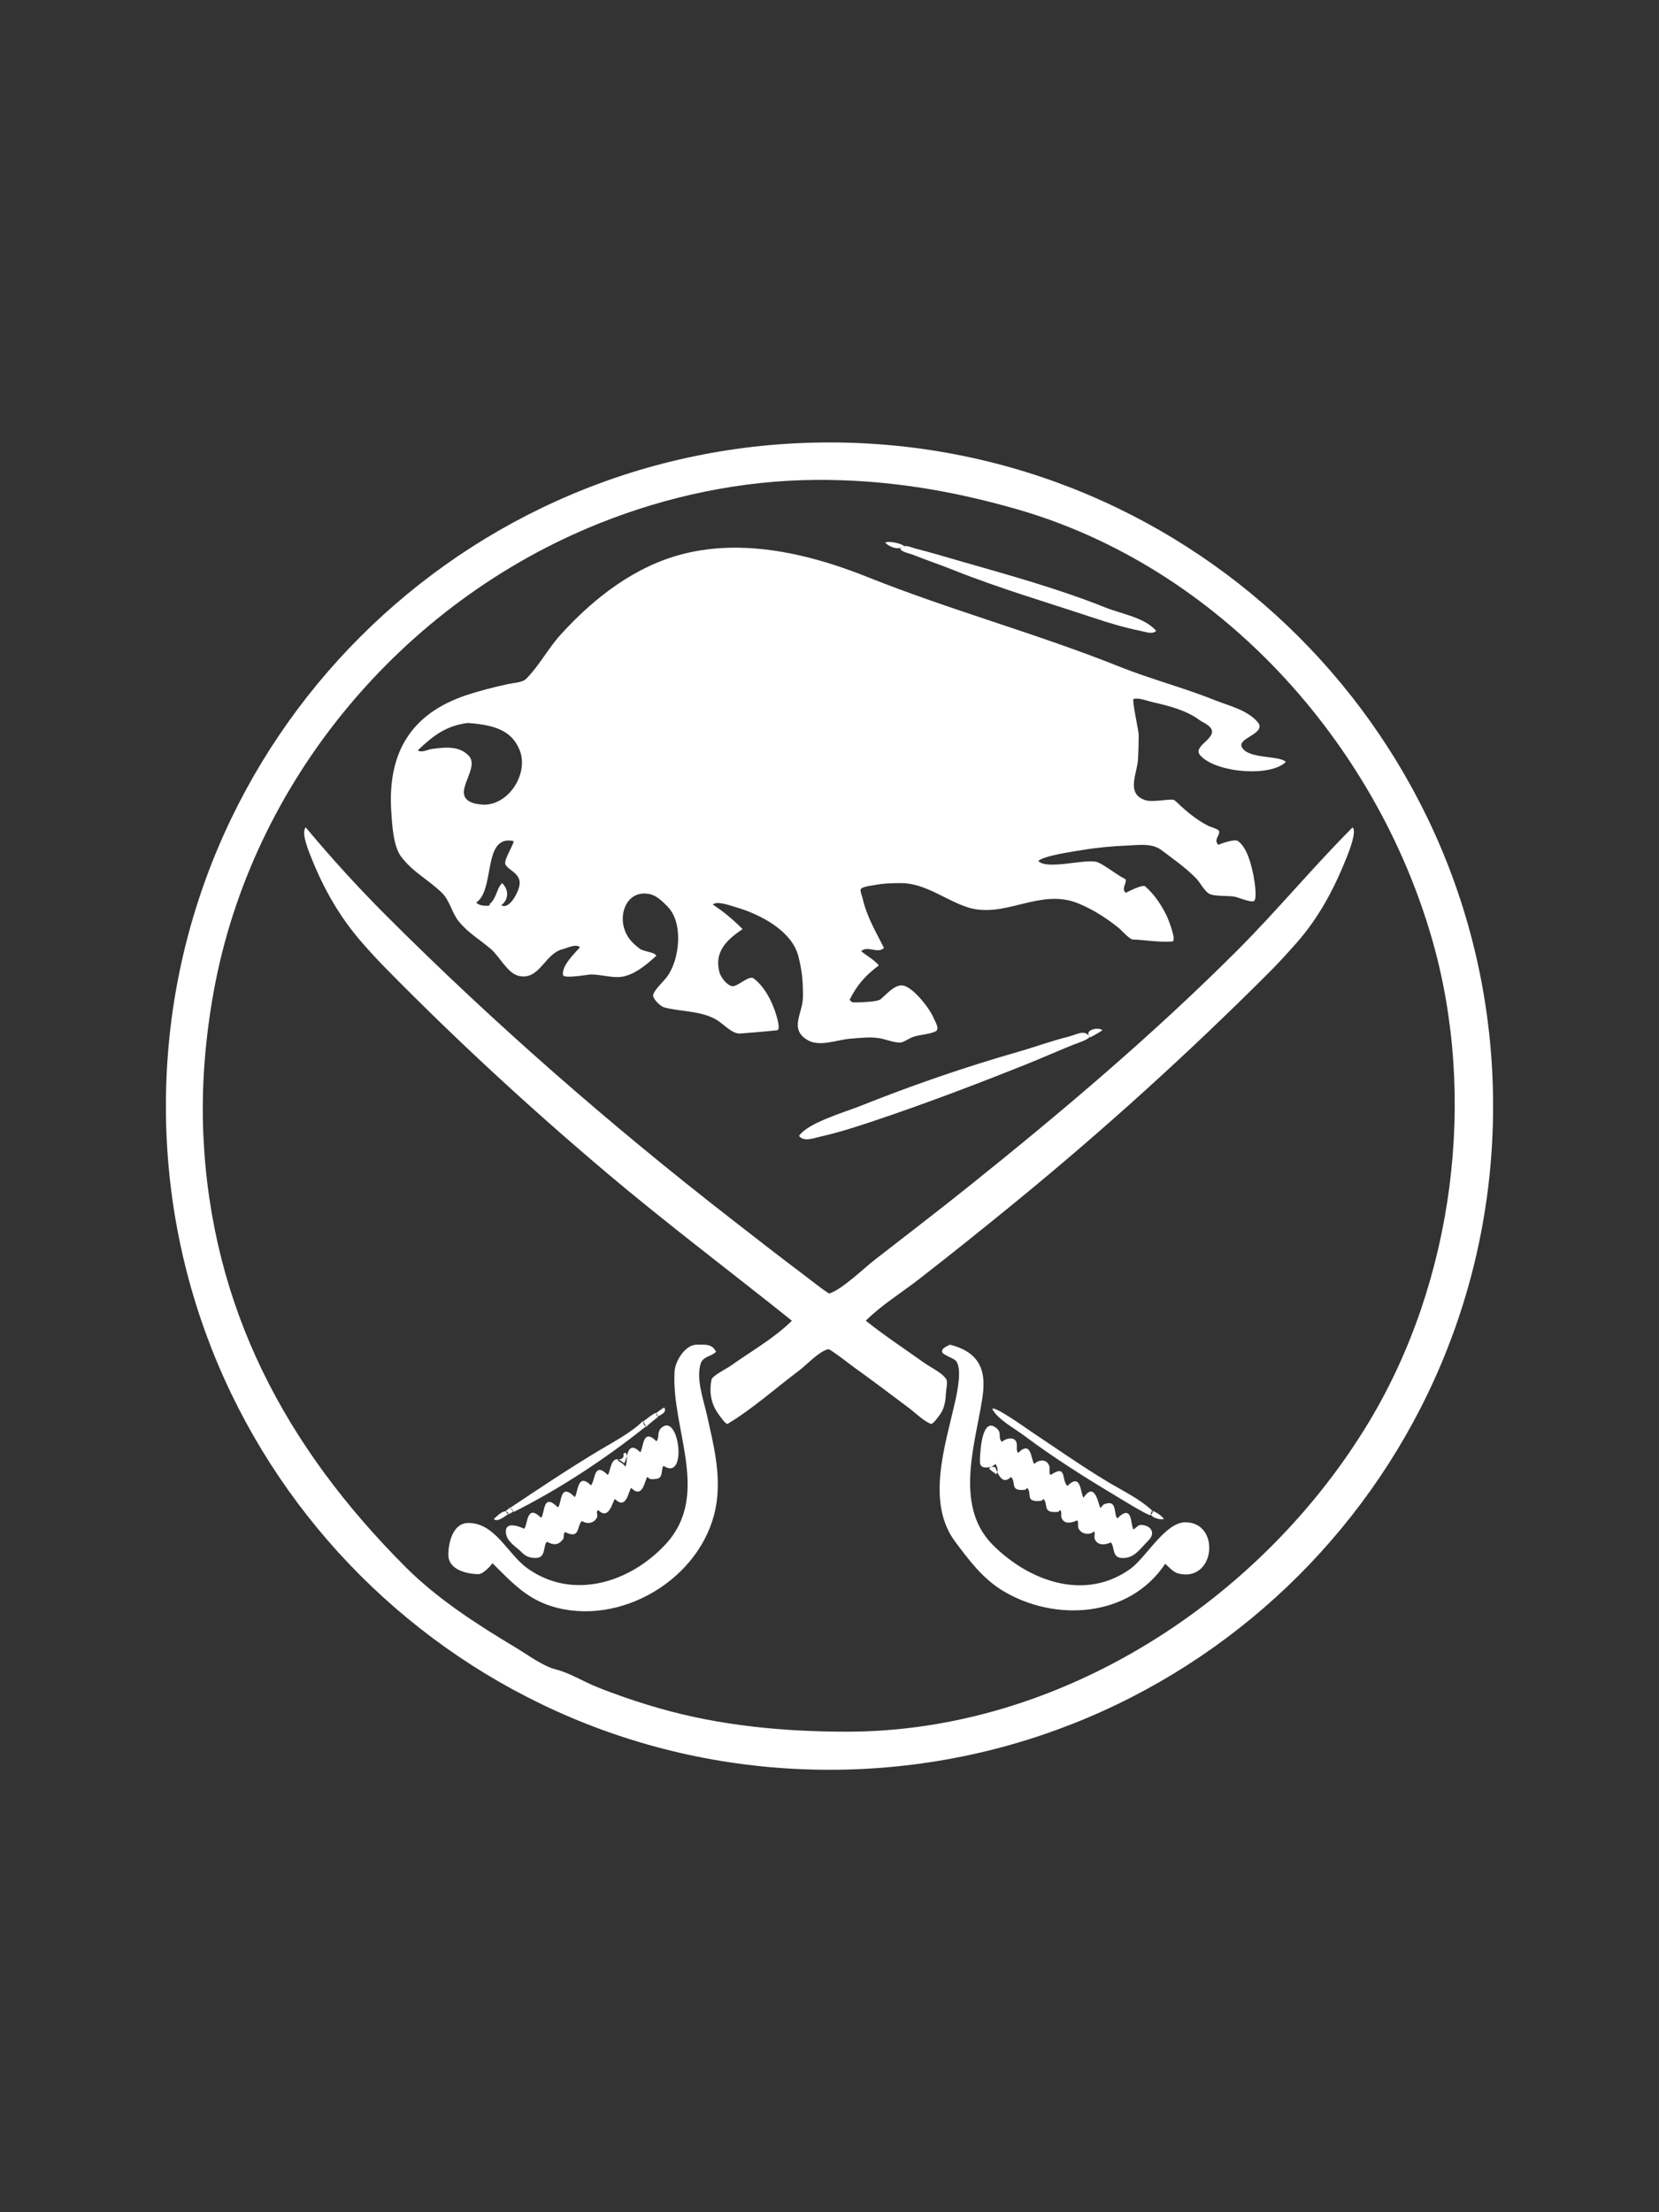 <?xml version="1.0" encoding="UTF-8" standalone="no"?>
<!DOCTYPE svg PUBLIC "-//W3C//DTD SVG 1.1//EN" "http://www.w3.org/Graphics/SVG/1.1/DTD/svg11.dtd">
<!-- Created with Vectornator (http://vectornator.io/) -->
<svg height="100%" stroke-miterlimit="10" style="fill-rule:nonzero;clip-rule:evenodd;stroke-linecap:round;stroke-linejoin:round;" version="1.1" viewBox="0 0 750 1000" width="100%" xml:space="preserve" xmlns="http://www.w3.org/2000/svg" xmlns:vectornator="http://vectornator.io" xmlns:xlink="http://www.w3.org/1999/xlink">
<rect x="0" y="0" width="750" height="1000" fill="#333333" stroke="none"/>
<defs/>
<g id="Layer-1" vectornator:layerName="Layer 1">
<path d="M375 200C209.315 200 75 334.315 75 500C75 665.685 209.315 800 375 800C540.685 800 675 665.685 675 500C675 334.315 540.685 200 375 200ZM368.562 216.938C400.062 216.702 429.313 221.496 459.406 230.094C550.575 256.142 621.817 334.97 647.531 424.969C667.817 495.969 657.276 578.769 619.094 642.406C570.494 723.406 479.351 782.781 382.906 782.781C354.384 782.781 325.718 780.107 298.219 772.25C288.606 769.503 279.08 766.269 269.812 762.562C263.805 760.16 257.545 756.207 251.344 754.656C245.47 753.188 238.635 748.068 233.469 744.969C215.868 734.408 197.957 722.957 183.344 708.344C129.02 654.02 95.477 591.059 91.938 513.188C90.954 491.557 92.746 469.457 96.625 448.125C113.858 353.343 181.659 272.286 270.969 236.562C301.977 224.159 335.234 217.186 368.562 216.938ZM401.812 244.969C401.056 244.974 400.459 245.072 400.188 245.344C402.112 247.268 405.942 248.69 408 247.219C408.166 247.12 408.318 246.991 408.5 246.938C408.553 246.879 408.639 246.877 408.688 246.812C407.81 245.935 404.081 244.954 401.812 244.969ZM408.5 246.938C408.366 247.087 408.157 247.106 408 247.219C407.604 247.455 407.218 247.72 406.938 248.281C408.435 249.779 411.125 250.119 413.094 250.906C419.003 253.27 425.057 255.292 430.969 257.656C451.718 265.956 473.359 272.276 494.562 279.344C501.408 281.625 508.575 283.771 515.656 285.188C517.853 285.627 520.983 286.891 522.688 285.188C517.708 279.212 506.87 277.467 499.844 274.656C478.865 266.265 456.485 260.045 434.781 253.844C427.859 251.866 420.956 249.747 413.969 248C412.183 247.553 410.078 246.475 408.5 246.938ZM330.094 247.594C323.03 247.743 315.982 248.614 309.062 250.344C287.066 255.843 268.353 270.414 253.375 286.969C247.75 293.186 243.754 300.965 237.844 306.875C236.134 308.585 231.922 308.715 229.656 309.219C223.341 310.622 217.046 312.172 210.906 314.219C185.356 322.736 175.079 340.75 176.906 367.25C177.283 372.708 177.779 382.476 181.312 387.188C186.778 394.475 193.889 397.701 200.062 403.875C203.182 406.994 204.467 412.915 207.375 416.469C211.893 421.991 216.919 424.663 222.031 429.094C225.67 432.247 229.496 439.882 234.344 441.094C243.874 443.476 246.16 431.124 254.281 429.094C256.447 428.552 260.4 426.432 262.188 428.219C260.072 430.637 253.643 436.675 254.562 440.812C254.936 442.494 266.016 440.5 267.156 440.5C271.151 440.5 275.154 441.687 279.188 441.688C285.845 441.688 292.227 436.111 296.75 432C295.529 430.168 291.194 430.333 289.125 428.781C285.623 426.155 283.263 423.5 282.094 419.406C279.821 411.453 284.461 402.109 293.812 404.188C296.986 404.893 299.578 407.578 301.75 409.75C309.054 417.054 307.371 433.776 301.438 441.688C300.019 443.579 294.909 448.325 295.281 450.188C295.673 452.148 298.661 454.994 300.562 455.469C308.116 457.357 317.085 456.882 324 461.031C326.983 462.821 331.092 467.455 334.562 467.188C340.047 466.766 345.823 466.322 351.25 465.719C353.023 465.522 351.261 459.991 350.969 458.969C349.285 453.076 345.727 446.038 340.719 442.281C338.577 440.675 333.416 446.122 331.031 445.781C328.562 445.428 325.757 441.622 325.188 439.344C322.942 430.361 328.236 424.989 335.719 420C331.257 415.538 327.378 412.294 322.25 408.875C324.056 407.069 330.159 409.362 332.5 410.031C343.273 413.109 358.004 420.577 360.938 432.312C362.551 438.765 363 442.817 363 450.469C363 458.139 356.582 465.055 365.031 470.125C370.503 473.408 378.508 469.982 384.375 469.531C388.517 469.213 392.831 468.667 396.969 469.219C400.205 469.65 403.683 471.281 406.938 471.281C408.305 471.281 410.909 469.462 412.219 468.938C415.54 467.609 419.614 467.72 422.781 466.312C425.089 465.287 422.774 461.903 422.188 460.438C420.321 455.771 412.969 446.514 408.406 445.5C404.675 444.671 400.411 449.811 398.156 451.656C397.221 452.422 394.254 452.734 393.156 452.812C391.011 452.966 388.87 453.125 386.719 453.125C384.913 453.125 385.141 452.985 384.094 451.938C387.411 445.303 391.123 441.025 397.281 436.406C395.876 434.298 390.925 431.428 389.344 429.969C392.081 427.232 396.796 431.329 399.625 428.5C395.826 420.902 391.812 414.37 389.938 405.938C389.716 404.94 388.876 403.056 389.062 402.125C389.332 400.778 394.535 400.256 395.5 400.062C399.309 399.301 403.413 399.187 407.25 399.188C418.151 399.188 427.227 406.732 437.125 410.031C454.031 415.666 469.763 401.286 487.25 408.281C493.82 410.909 500.138 414.967 505.688 419.406C507.026 420.477 510.608 424.642 512.156 424.688C517.004 424.83 524.902 426.132 530.031 425.562C532.081 425.335 528.076 415.245 527.375 413.844C524.899 408.891 521.976 404.413 517.719 400.656C516.586 399.657 510.194 402.95 508.906 403.594C506.866 401.554 509.238 399.709 508.906 397.719C508.839 397.315 508.051 396.994 507.75 396.844C504.727 395.332 498.025 390.002 495.438 389.531C489.274 388.411 473.408 393.251 469.375 389.219C471.815 386.779 485.563 384.87 489.281 384.25C496.264 383.086 502.989 382.49 510.094 382.188C514.891 381.983 520.824 381.094 525.031 384.25C530.413 388.286 535.716 391.997 540.562 396.844C542.457 398.738 544.21 402.39 546.438 403.875C548.632 405.338 555.239 404.76 558.156 405.344C560.305 405.773 564.527 407.761 566.656 407.406C568.557 407.09 567.174 398.273 566.656 395.688C565.722 391.014 563.863 383.183 559.625 380.156C558.27 379.189 552.359 381.133 550.812 381.906C548.452 379.546 551.551 377.879 551.125 375.75C550.925 374.749 547.31 373.842 546.438 373.406C541.882 371.128 537.922 368.061 534.125 364.625C533.048 363.651 532.058 362.573 530.906 361.688C529.742 360.792 521.244 362.863 517.719 361.688C508.781 358.708 514.203 349.63 514.5 342.938C514.661 339.326 514.782 335.709 514.781 332.094C514.781 330.554 511.637 316.235 512.438 315.969C514.696 315.216 518.913 316.925 521.219 317.438C528.062 318.958 536.344 321.078 542.031 325.344C543.725 326.614 547.565 327.957 547.906 330.344C548.498 334.489 539.135 337.544 542.625 341.469C549.612 349.329 574.332 351.387 581.312 344.406C578.217 341.311 564.191 343.287 561.375 337.656C559.313 333.532 573.183 331.526 568.406 326.219C563.549 320.822 555.887 319.167 549.375 316.562C535.162 310.877 520.214 306.998 506 301.312C468.68 286.384 429.609 275.806 392.281 260.875C372.739 253.058 351.285 247.145 330.094 247.594ZM211.469 326.812C224.534 327.704 231.583 330.739 234.938 339.125C239.081 349.485 230.221 363.75 218.812 363.75C218.021 363.75 215.497 363.468 214.406 363.156C202.485 359.75 217.763 347.451 211.781 341.469C207.346 337.033 201.248 337.797 195.375 338.531C193.583 338.755 190.291 340.51 188.906 339.125C195.933 332.468 201.748 328.028 211.469 326.812ZM229.594 379.938C230.32 379.908 231.127 379.982 232 380.156C233.168 380.39 227.558 388.563 228.469 390.688C229.589 393.301 234.937 394.521 234.938 399.188C234.938 402.608 230.244 411.575 226.625 409.156C229.301 407.312 230.762 402.949 227 399.188C224.339 401.849 224.67 405.947 221.156 408.875C221.312 409.031 221.492 409.063 221.656 409.188C221.168 409.353 220.615 409.438 219.969 409.438C218.228 409.437 216.46 409.179 215.281 408C223.424 402.571 218.706 380.386 229.594 379.938ZM138.219 374C135.919 376.3 139.733 385.207 140.875 388.062C146.468 402.045 153.696 414.702 163.719 426.156C167.125 430.049 170.656 433.907 174.281 437.594C206.112 469.969 238.994 500.317 273.594 529.594C301.097 552.866 329.884 574.507 358 597C350.081 604.919 339.271 610.99 330.156 617.5C328.612 618.603 322.015 621.862 321.656 623.656C320.545 629.215 321.462 634.522 324.594 638.906C325.146 639.679 328.112 644.127 329 643.594C340.204 636.871 350.73 627.429 361.219 619.562C364.77 616.899 370.098 610.952 374.406 609.875C375.246 609.665 384.715 617.086 386.125 618.094C394.527 624.095 402.77 630.367 411.031 636.562C413.891 638.707 417.422 642.275 420.719 643.594C421.76 644.01 423.96 640.692 424.219 640.375C427.293 636.617 427.417 633.18 427.75 628.344C427.753 628.302 428.547 624.57 427.75 623.375C425.784 620.427 420.656 618.085 417.781 616.031C408.978 609.743 399.857 603.761 391.406 597C398.443 589.964 407.578 584.363 415.438 578.25C430.135 566.818 444.683 555.166 459.094 543.375C499.057 510.678 537.157 476.155 573.688 439.625C577.83 435.482 581.793 431.131 585.688 426.75C596.244 414.874 603.057 401.934 608.844 387.469C609.878 384.884 613.429 375.929 611.5 374C593.554 391.946 577.304 411.664 559.312 429.656C521.036 467.933 479.379 503.135 437.125 536.938C423.371 547.941 409.4 558.626 395.5 569.438C390.364 573.432 380.867 582.732 375 584.688C374.367 584.899 364.626 577.196 363.281 576.188C352.135 567.828 341.153 559.24 330.156 550.688C275.612 508.264 223.427 462.709 174.562 413.844C161.887 401.169 149.701 387.779 138.219 374ZM496.312 465.031C493.97 464.923 491.04 466.147 492.344 468.25C492.493 468.426 492.667 468.438 492.812 468.656C492.78 468.689 492.722 468.718 492.688 468.75C492.746 468.815 492.746 468.871 492.812 468.938C494.798 467.945 496.551 466.935 498.375 465.719C497.958 465.301 497.177 465.071 496.312 465.031ZM492.688 468.75C492.531 468.576 492.445 468.414 492.344 468.25C489.932 465.402 487.013 467.614 482.844 468.656C475.323 470.536 468.014 473.246 460.562 475.375C436.397 482.28 412.075 490.682 388.781 500C382.119 502.665 365.162 507.554 361.219 513.469C363.362 516.326 367.868 514.456 370.906 513.781C378.75 512.038 386.459 509.566 394.062 507.031C417.829 499.109 441.173 490.218 464.375 480.938C471.45 478.107 478.398 474.984 485.469 472.156C487.669 471.276 490.953 470.393 492.688 468.75ZM314.938 607.844C309.751 607.844 305.266 615.237 304.969 619.844C303.288 645.901 321.659 675.647 300.875 698.094C285.017 715.221 259.098 723.695 238.438 708.938C229.486 702.543 223.906 688.437 211.781 688.438C204.614 688.438 202.687 697.55 202.688 702.781C202.688 709.82 211.466 711.562 216.469 711.562C216.961 711.562 218.118 710.997 218.531 710.688C220.068 709.535 221.553 708.203 222.625 706.594C232.139 716.107 239.037 723.587 251.938 726.812C283.528 734.71 319.664 711.27 324 678.75C325.789 665.334 322.497 652.707 319.625 639.781C318.063 632.753 314.677 623.661 316.688 616.625C317.71 613.047 321.507 613.275 323.719 611.062C321.864 607.353 318.932 607.844 314.938 607.844ZM429.5 607.844C428.25 608.469 425.284 609.554 426 611.344C426.461 612.495 431.105 613.954 432.156 615.156C435.016 618.424 432.81 628.995 431.844 633.344C427.493 652.92 418.417 679.036 431.844 696.938C438.14 705.332 444.272 713.632 453.531 719.188C477.025 733.284 510.559 731.209 526.781 706.875C528.112 708.084 530.471 710.735 532.656 711.281C549.46 715.482 551.933 688.125 535.875 688.125C526.713 688.125 518.06 704.153 510.969 709.219C490.187 724.063 465.011 714.542 448.844 698.375C432.504 682.035 439.654 656.792 443.281 636.844C445.256 625.982 447.668 612.434 429.5 607.844ZM300.281 636.25C298.938 636.922 297.798 637.901 296.594 638.812C297.175 639.567 297.21 639.602 297.531 640.25C299.406 639.304 301.513 638.097 300.281 636.25ZM297.531 640.25C297.462 640.285 297.413 640.341 297.344 640.375C296.636 639.314 296.919 639.807 296.469 638.906C296.511 638.875 296.552 638.844 296.594 638.812C296.509 638.702 296.588 638.753 296.469 638.594C294.515 639.571 292.499 641.282 290.719 642.625C291.441 643.425 291.376 643.721 292.062 644.75C292.011 644.791 291.958 644.834 291.906 644.875C291.994 644.965 291.952 644.952 292.062 645.062C293.784 643.341 295.725 641.895 297.625 640.375C297.587 640.3 297.56 640.309 297.531 640.25ZM291.906 644.875C290.846 643.784 291.214 643.959 290.594 642.719C290.633 642.689 290.679 642.655 290.719 642.625C290.646 642.545 290.686 642.499 290.594 642.406C285.429 647.571 277.236 651.833 270.969 655.594C257.33 663.777 243.919 672.741 230.688 681.562C231.358 682.233 231.481 682.356 232.281 683.156C232.222 683.196 232.153 683.212 232.094 683.25C232.17 683.326 232.187 683.343 232.281 683.438C252.956 673.1 273.813 659.333 291.906 644.875ZM232.094 683.25C231.459 682.615 231.316 682.472 230.531 681.688C230.586 681.651 230.632 681.599 230.688 681.562C230.622 681.497 230.61 681.485 230.531 681.406C229.503 682.435 230.15 681.811 228.469 683.156C228.479 683.167 228.458 683.177 228.469 683.188C226.733 683.093 224.431 685.646 223.219 686.656C224.773 688.211 227.964 685.665 229.594 684.531C229.032 683.678 229.214 683.899 228.5 683.188C229.067 683.228 229.555 683.547 229.938 684.312C229.86 684.364 229.682 684.47 229.594 684.531C229.63 684.587 229.612 684.559 229.656 684.625C230.508 684.199 231.298 683.763 232.094 683.25ZM448.562 636.844C450.926 641.571 458.686 645.71 462.906 648.875C475.83 658.568 489.524 667.24 503.344 675.531C505.209 676.65 518.879 685.143 520.062 684.906C520.268 684.865 520.253 684.732 520.375 684.656C520.158 684.143 520.301 683.541 520.906 682.906C515.571 677.717 507.358 673.783 501 669.969C489.11 662.835 477.665 654.787 466.125 647.094C463.787 645.535 449.876 635.531 448.562 636.844ZM520.906 682.906C520.999 682.996 521.128 683.066 521.219 683.156C520.914 683.765 520.915 684.321 520.375 684.656C521.047 686.245 524.806 687.127 526.219 686.656C524.988 685.118 523.589 684.023 520.938 682.844C520.917 682.864 520.925 682.886 520.906 682.906ZM301.875 644.406C301.025 644.218 300.095 644.485 299.094 645.344C296.727 647.372 298.325 649.924 296.75 651.5C290.316 645.066 290.928 654.978 289.438 656.469C285.265 652.297 284.139 655.337 283.344 658.219C283.505 659.92 283.121 662.504 282.688 662.938C281.682 661.43 280.273 661.085 279.188 660C279.345 659.842 279.521 659.886 279.688 659.812C276.063 658.481 275.893 665.638 274.781 666.75C268.286 660.255 269.171 669.423 267.156 671.438C260.871 665.152 261.285 675.278 259.844 676.719C252.928 669.803 254.069 679.556 252.219 681.406C245.175 674.363 246.445 684.242 244.594 686.094C237.913 679.413 238.643 689.389 236.969 691.062C234.546 689.851 227.773 687.358 228.781 693.406C229.396 697.095 233.449 699.262 236.094 701.906C237.912 703.724 239.711 704.25 242.25 704.25C246.926 704.25 245.48 698.676 247.219 696.938C250.111 698.383 252.308 698.756 254.562 695.75C255.151 694.966 254.501 693.468 255.438 692.531C262.383 696.004 260.608 689.986 263.062 687.531C265.304 689.026 268.381 688.717 269.812 686.094C270.566 684.712 269.129 683.809 270.375 682.562C275.385 687.572 276.882 678.712 278 677.594C283.273 682.866 284.119 673.818 285.344 672.594C290.673 677.923 291.514 668.768 292.656 667.625C293.954 668.923 294.456 668.691 296.75 668.5C300.065 668.224 298.667 663.927 299.969 662.625C309.552 669.014 307.824 645.727 301.875 644.406ZM279.688 659.812C280.371 660.064 281.132 660.507 282.094 661.469C282.607 660.956 282.959 659.612 283.344 658.219C283.25 657.232 283.02 656.474 282.406 656.781C281.22 657.374 282.27 657.464 281.812 658.531C281.317 659.688 280.485 659.462 279.688 659.812ZM448.188 644.438C443.268 644.068 443 659.298 443 660.594C443 664.13 445.992 663.362 448.094 663.125C448.77 662.708 449.473 662.309 450.031 661.75C450.754 662.834 451.249 664.284 450.875 665.469C452.047 667.991 453.925 670.763 457.062 667.625C459.648 670.21 456.216 674.052 463.219 673.469C463.673 673.431 464.114 672.855 464.375 672.594C466.782 675.001 463.119 679.063 470.25 678.469C471.08 678.4 471.193 678.12 471.719 677.594C474.183 680.058 470.902 684.042 478.156 683.438C478.611 683.4 479.051 682.824 479.312 682.562C480.153 683.403 479.489 684.981 479.906 686.094C481.139 689.382 484.898 688.27 486.938 687.25C487.778 688.09 487.079 689.682 487.531 690.781C488.651 693.502 492.633 694.179 494.562 692.25C495.325 693.013 494.502 694.445 494.844 695.469C496.024 699.011 500.073 698.276 502.188 697.219C503.961 698.993 502.646 703.925 506.875 704.25C512.639 704.693 515.092 700.438 519.188 696.344C522.74 692.792 520.095 689.313 515.656 689.312C514.513 689.312 513.417 690.854 512.438 691.344C510.982 689.889 512.323 679.177 505.125 686.375C503.28 684.53 505.386 677.636 499.25 679.938C498.474 680.229 498.086 681.101 497.5 681.688C496.653 680.841 495.223 668.978 489.875 677C488.374 675.499 488.985 665.264 482.531 671.719C479.662 668.85 482.515 661.698 474.938 666.75C473.961 665.773 474.821 663.921 474.344 662.625C473.093 659.231 469.478 659.866 467.594 661.75C466.005 660.161 466.457 650.605 460.281 656.781C459.373 655.873 459.786 654.25 459.688 652.969C459.37 648.84 454.485 650.234 452.938 651.781C450.965 649.809 453.099 647.804 450.594 645.656C449.69 644.881 448.89 644.49 448.188 644.438ZM450.875 665.469C450.548 664.765 450.256 664.055 450.031 663.531C449.807 663.009 449.017 663.021 448.094 663.125C447.749 663.338 447.42 663.568 447.094 663.812C449.053 665.771 449.041 665.165 450.312 666.438C450.595 666.155 450.765 665.817 450.875 665.469Z" fill="#ffffff" fill-rule="nonzero" opacity="1" stroke="none"/>
</g>
</svg>

